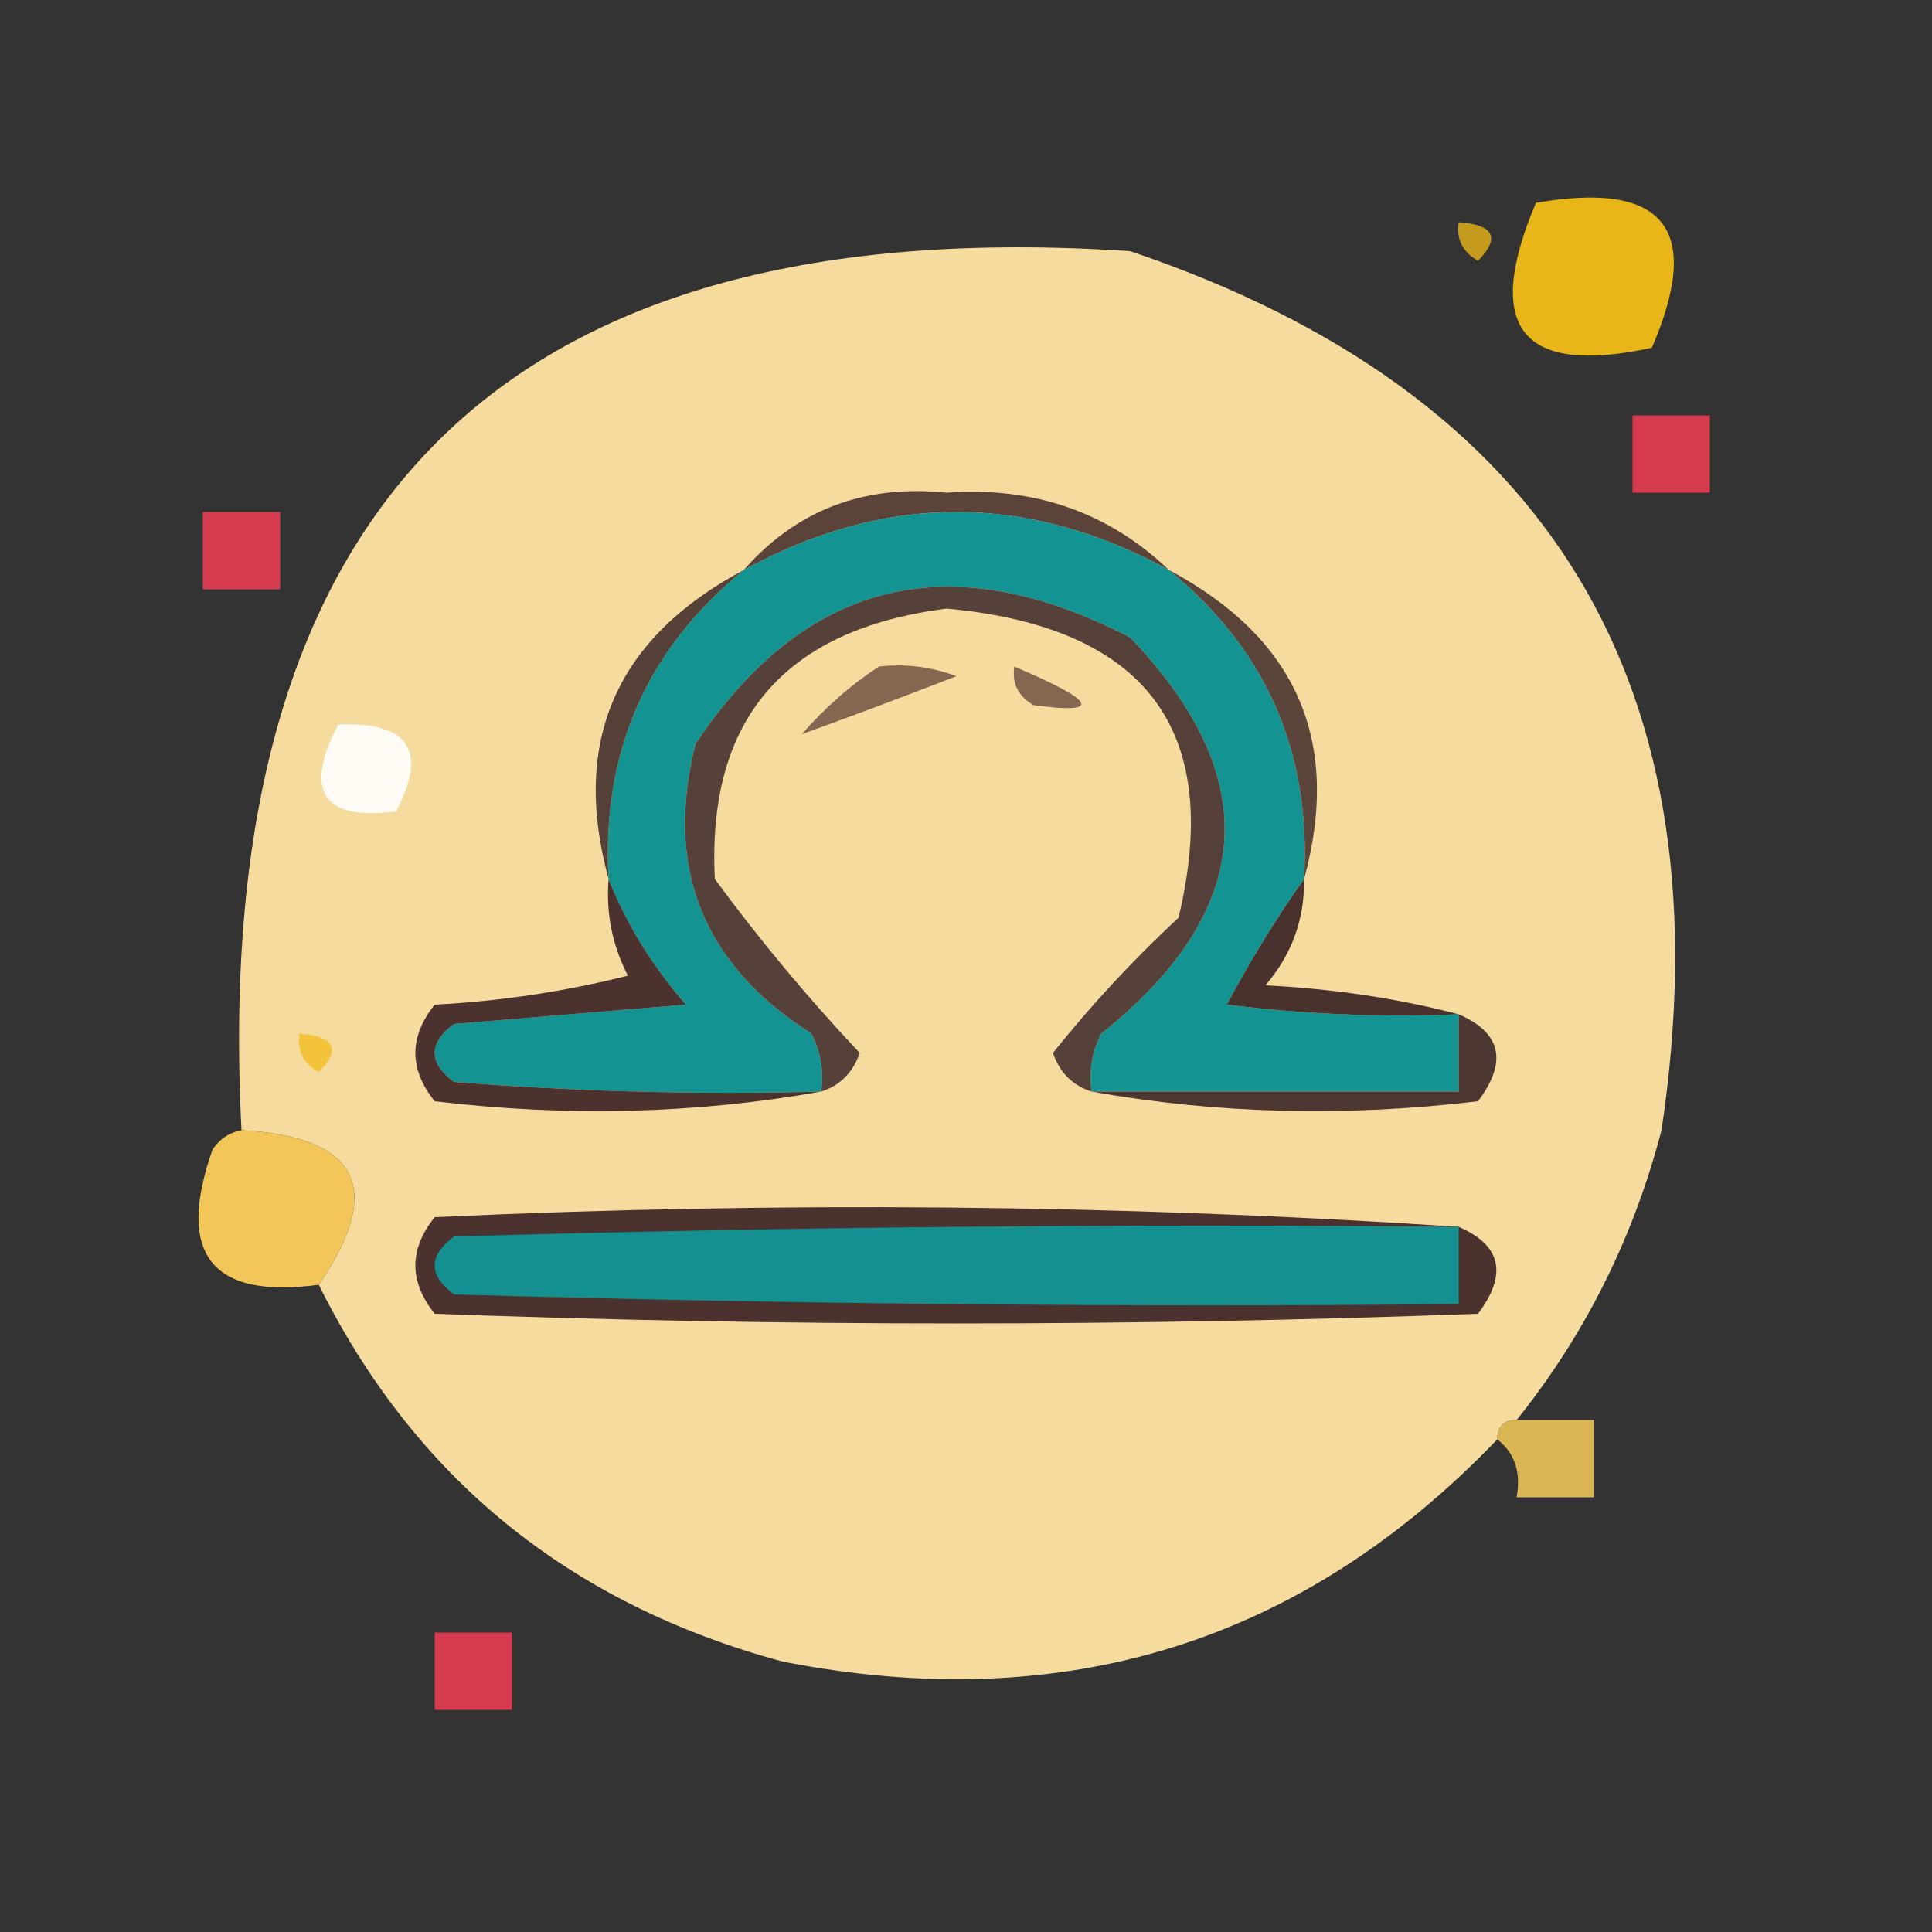 <?xml version="1.0" encoding="UTF-8"?>
<!DOCTYPE svg PUBLIC "-//W3C//DTD SVG 1.1//EN" "http://www.w3.org/Graphics/SVG/1.1/DTD/svg11.dtd">
<svg xmlns="http://www.w3.org/2000/svg" version="1.1" width="100px" height="100px" style="shape-rendering:geometricPrecision; text-rendering:geometricPrecision; image-rendering:optimizeQuality; fill-rule:evenodd; clip-rule:evenodd" xmlns:xlink="http://www.w3.org/1999/xlink">
<rect width="100%" height="100%" fill="#333333" stroke="none"/>
<g><path style="opacity:0.961" fill="#f0bb19" d="M 79.5,10.5 C 86.158,9.344 88.158,11.845 85.5,18C 78.75,19.469 76.75,16.969 79.5,10.5 Z"/></g>
<g><path style="opacity:0.765" fill="#f0bb17" d="M 75.5,11.5 C 77.337,11.639 77.67,12.306 76.5,13.5C 75.703,13.043 75.369,12.376 75.5,11.5 Z"/></g>
<g><path style="opacity:0.979" fill="#fadea1" d="M 78.5,73.5 C 77.833,73.5 77.5,73.833 77.5,74.5C 67.412,85.026 55.079,88.86 40.5,86C 29.479,83.018 21.479,76.518 16.5,66.5C 19.916,61.513 18.582,58.846 12.5,58.5C 10.809,26.023 26.143,10.857 58.5,13C 80.274,20.36 89.441,35.526 86,58.5C 84.541,64.085 82.041,69.085 78.5,73.5 Z"/></g>
<g><path style="opacity:0.878" fill="#ed3d53" d="M 84.5,21.5 C 85.833,21.5 87.167,21.5 88.5,21.5C 88.5,22.833 88.5,24.167 88.5,25.5C 87.167,25.5 85.833,25.5 84.5,25.5C 84.5,24.167 84.5,22.833 84.5,21.5 Z"/></g>
<g><path style="opacity:1" fill="#5b433a" d="M 60.5,29.5 C 53.167,25.5 45.833,25.5 38.5,29.5C 41.227,26.395 44.727,25.062 49,25.5C 53.532,25.176 57.366,26.509 60.5,29.5 Z"/></g>
<g><path style="opacity:0.878" fill="#ed3d53" d="M 10.5,26.5 C 11.833,26.5 13.167,26.5 14.5,26.5C 14.5,27.833 14.5,29.167 14.5,30.5C 13.167,30.5 11.833,30.5 10.5,30.5C 10.5,29.167 10.5,27.833 10.5,26.5 Z"/></g>
<g><path style="opacity:1" fill="#139392" d="M 60.5,29.5 C 65.538,33.602 67.871,38.935 67.5,45.5C 66.067,47.519 64.733,49.686 63.5,52C 67.486,52.499 71.486,52.666 75.5,52.5C 75.5,53.833 75.5,55.167 75.5,56.5C 69.167,56.5 62.833,56.5 56.5,56.5C 56.35,55.448 56.517,54.448 57,53.5C 64.987,47.125 65.487,40.292 58.5,33C 49.184,28.163 41.684,29.996 36,38.5C 34.378,44.925 36.378,49.925 42,53.5C 42.483,54.448 42.65,55.448 42.5,56.5C 36.158,56.666 29.825,56.499 23.5,56C 22.167,55 22.167,54 23.5,53C 27.5,52.667 31.5,52.333 35.5,52C 33.752,49.987 32.419,47.821 31.5,45.5C 31.129,38.935 33.462,33.602 38.5,29.5C 45.833,25.5 53.167,25.5 60.5,29.5 Z"/></g>
<g><path style="opacity:1" fill="#5b453b" d="M 60.5,29.5 C 67.116,33.028 69.449,38.361 67.5,45.5C 67.871,38.935 65.538,33.602 60.5,29.5 Z"/></g>
<g><path style="opacity:1" fill="#564139" d="M 38.5,29.5 C 33.462,33.602 31.129,38.935 31.5,45.5C 29.551,38.361 31.884,33.028 38.5,29.5 Z"/></g>
<g><path style="opacity:1" fill="#554139" d="M 56.5,56.5 C 55.522,56.189 54.855,55.522 54.5,54.5C 56.483,52.016 58.65,49.683 61,47.5C 63.326,37.789 59.326,32.456 49,31.5C 40.585,32.571 36.585,37.237 37,45.5C 39.312,48.646 41.812,51.646 44.5,54.5C 44.145,55.522 43.478,56.189 42.5,56.5C 42.65,55.448 42.483,54.448 42,53.5C 36.378,49.925 34.378,44.925 36,38.5C 41.684,29.996 49.184,28.163 58.5,33C 65.487,40.292 64.987,47.125 57,53.5C 56.517,54.448 56.35,55.448 56.5,56.5 Z"/></g>
<g><path style="opacity:1" fill="#836751" d="M 52.5,34.5 C 56.768,36.315 57.101,36.982 53.5,36.5C 52.703,36.043 52.369,35.376 52.5,34.5 Z"/></g>
<g><path style="opacity:1" fill="#836751" d="M 45.5,34.5 C 46.873,34.343 48.207,34.51 49.5,35C 46.694,36.089 44.027,37.089 41.5,38C 42.73,36.595 44.064,35.429 45.5,34.5 Z"/></g>
<g><path style="opacity:1" fill="#fefbf5" d="M 17.5,37.5 C 21.161,37.35 22.161,38.85 20.5,42C 16.707,42.487 15.707,40.987 17.5,37.5 Z"/></g>
<g><path style="opacity:1" fill="#49312e" d="M 67.5,45.5 C 67.528,47.582 66.861,49.416 65.5,51C 69.025,51.179 72.359,51.679 75.5,52.5C 71.486,52.666 67.486,52.499 63.5,52C 64.733,49.686 66.067,47.519 67.5,45.5 Z"/></g>
<g><path style="opacity:1" fill="#f3c439" d="M 15.5,53.5 C 17.337,53.639 17.67,54.306 16.5,55.5C 15.703,55.043 15.369,54.376 15.5,53.5 Z"/></g>
<g><path style="opacity:1" fill="#4c322e" d="M 31.5,45.5 C 32.419,47.821 33.752,49.987 35.5,52C 31.5,52.333 27.5,52.667 23.5,53C 22.167,54 22.167,55 23.5,56C 29.825,56.499 36.158,56.666 42.5,56.5C 36.013,57.654 29.346,57.821 22.5,57C 21.167,55.333 21.167,53.667 22.5,52C 25.882,51.824 29.215,51.324 32.5,50.5C 31.691,48.929 31.357,47.262 31.5,45.5 Z"/></g>
<g><path style="opacity:1" fill="#4d3733" d="M 75.5,52.5 C 77.71,53.455 78.043,54.955 76.5,57C 69.654,57.821 62.987,57.654 56.5,56.5C 62.833,56.5 69.167,56.5 75.5,56.5C 75.5,55.167 75.5,53.833 75.5,52.5 Z"/></g>
<g><path style="opacity:0.957" fill="#facd5a" d="M 12.5,58.5 C 18.582,58.846 19.916,61.513 16.5,66.5C 10.933,67.247 9.1,64.913 11,59.5C 11.383,58.944 11.883,58.611 12.5,58.5 Z"/></g>
<g><path style="opacity:1" fill="#4b322e" d="M 75.5,63.5 C 77.71,64.455 78.043,65.955 76.5,68C 58.5,68.667 40.5,68.667 22.5,68C 21.167,66.333 21.167,64.667 22.5,63C 40.338,62.171 58.005,62.338 75.5,63.5 Z"/></g>
<g><path style="opacity:1" fill="#13908f" d="M 75.5,63.5 C 75.5,64.833 75.5,66.167 75.5,67.5C 58.163,67.667 40.83,67.5 23.5,67C 22.167,66 22.167,65 23.5,64C 40.83,63.5 58.163,63.333 75.5,63.5 Z"/></g>
<g><path style="opacity:0.835" fill="#facf5a" d="M 77.5,74.5 C 77.5,73.833 77.833,73.5 78.5,73.5C 79.833,73.5 81.167,73.5 82.5,73.5C 82.5,74.833 82.5,76.167 82.5,77.5C 81.167,77.5 79.833,77.5 78.5,77.5C 78.737,76.209 78.404,75.209 77.5,74.5 Z"/></g>
<g><path style="opacity:0.878" fill="#ed3d53" d="M 22.5,84.5 C 23.833,84.5 25.167,84.5 26.5,84.5C 26.5,85.833 26.5,87.167 26.5,88.5C 25.167,88.5 23.833,88.5 22.5,88.5C 22.5,87.167 22.5,85.833 22.5,84.5 Z"/></g>
</svg>
